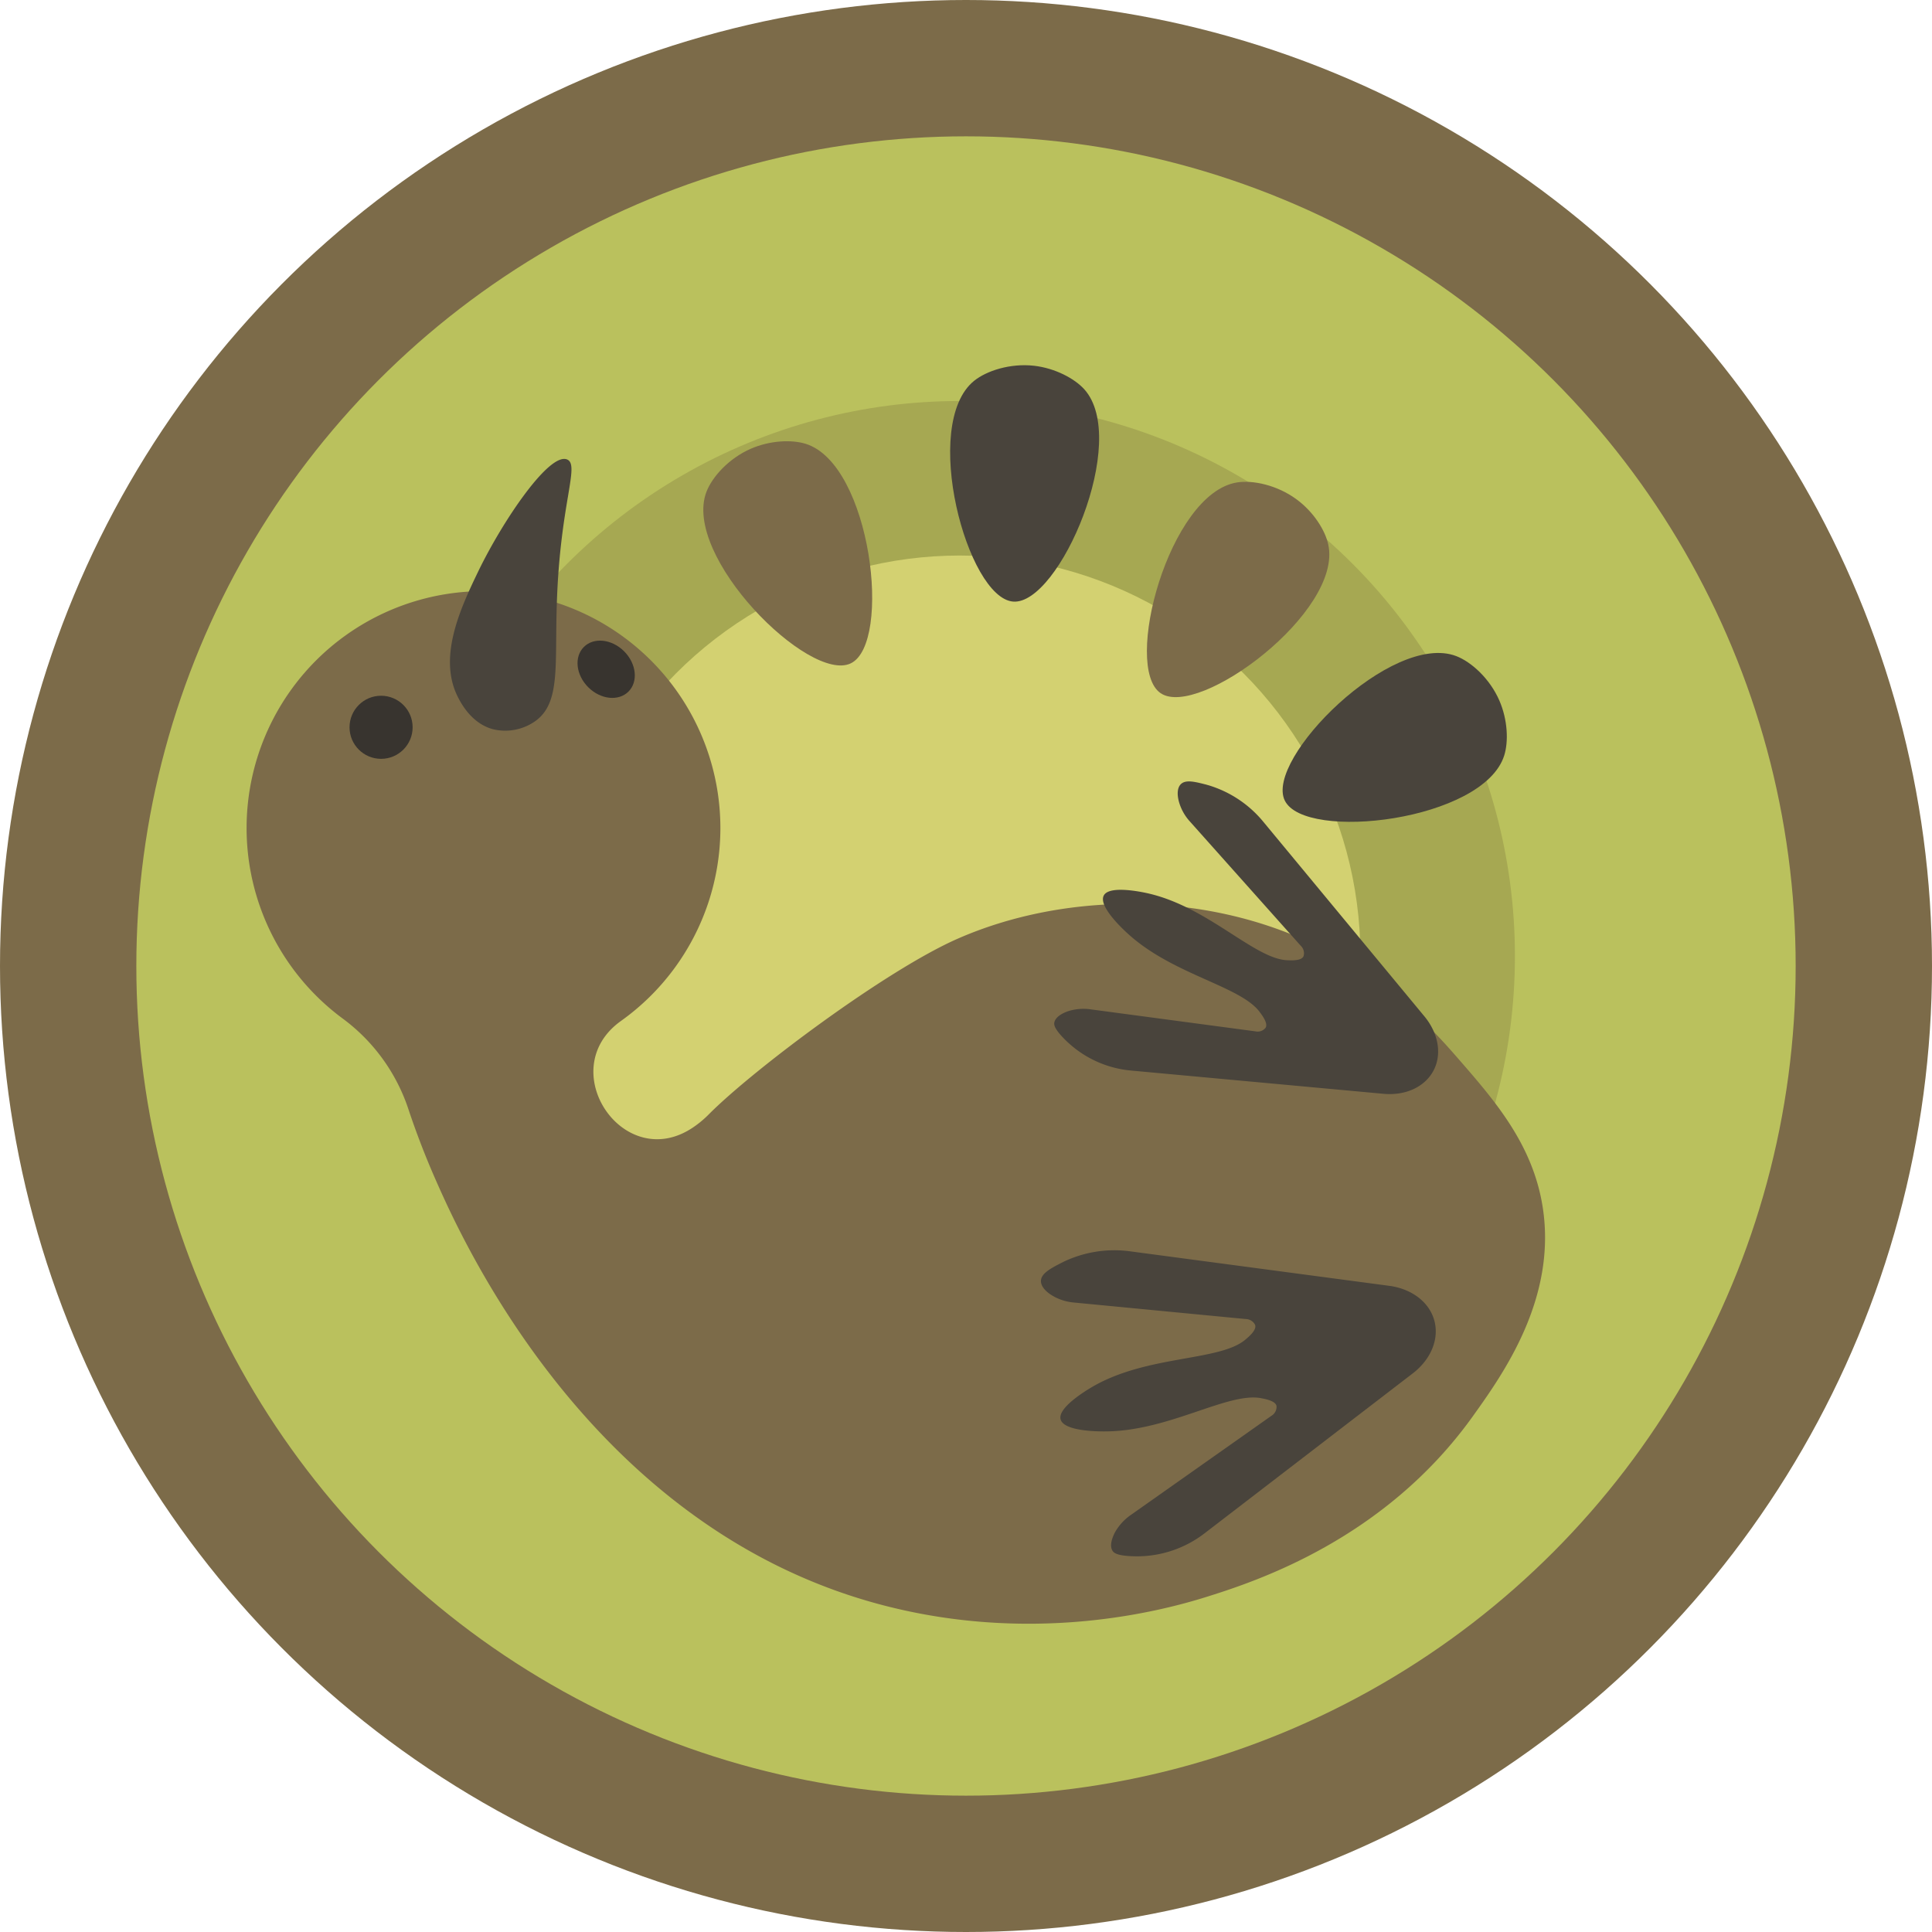 <svg id="레이어_1" data-name="레이어 1" xmlns="http://www.w3.org/2000/svg" viewBox="0 0 512 512"><defs><style>.cls-1{fill:#7c6b49;}.cls-2{fill:#bac15d;}.cls-3{fill:#a6a852;}.cls-4{fill:#d3d171;}.cls-5{fill:#49443c;}.cls-6{fill:#38342f;}</style></defs><title>대지 1</title><circle class="cls-1" cx="256" cy="256" r="256"/><circle class="cls-2" cx="256" cy="256" r="219.87"/><circle class="cls-3" cx="254.36" cy="253.38" r="147.11"/><circle class="cls-4" cx="254.36" cy="253.38" r="106.16"/><path class="cls-5" d="M287.29,103.1c12.27,13.41-6.57,57.23-18.77,56.33s-24.58-47-10.38-58.5c3.27-2.64,9.53-4.72,15.91-4C279.6,97.57,284.7,100.28,287.29,103.1Z"/><path class="cls-1" d="M352,144.3c3.92,17.75-34.3,46.27-44.42,39.4s2.22-53,20.25-55.85c4.15-.66,10.62.67,15.78,4.49C348.14,135.67,351.2,140.56,352,144.3Z"/><path class="cls-1" d="M213.56,117.63c17.33,5.47,22.92,52.84,11.91,58.16s-44.81-28.43-38.25-45.47c1.51-3.92,5.89-8.85,11.78-11.41C204.13,116.68,209.9,116.47,213.56,117.63Z"/><path class="cls-5" d="M398.63,200.22c-5.47,17.33-52.84,22.92-58.16,11.91s28.43-44.81,45.47-38.25c3.92,1.51,8.85,5.89,11.41,11.78C399.58,190.79,399.79,196.56,398.63,200.22Z"/><path class="cls-1" d="M408.82,319.84C406.18,303.13,396,291.51,386,280.05c-5.33-6.11-17.51-19.8-36.72-29.28-30.11-14.87-67.29-14.38-95.49-2-19,8.34-54.25,34.74-66,46.59a26.94,26.94,0,0,1-4.2,3.47c-18.36,12.3-37-15.4-19.05-28.25A62.78,62.78,0,1,0,91,270.06a49,49,0,0,1,17.27,24c1.92,5.75,4.3,12.06,7.24,18.73,7.09,16.07,40.54,90.72,115.8,111.88,41.66,11.71,77,2.11,88.5-1.5,13.46-4.22,47.16-15.32,70.4-47.7C398.25,364.24,412.65,344.16,408.82,319.84Z"/><circle class="cls-6" cx="100.99" cy="192.74" r="8.36"/><ellipse class="cls-6" cx="160.64" cy="177.36" rx="6.73" ry="8.36" transform="translate(-78.36 165.54) rotate(-45)"/><path class="cls-5" d="M150.32,121.78c-4.69-2.06-17,16.06-23.57,29.62-4.71,9.77-10.76,22.75-5.42,33.29.78,1.53,3.58,7.05,9.35,8.57A13.81,13.81,0,0,0,142,191c6.6-4.89,5-14.73,5.57-31.24C148.44,133.31,153.71,123.28,150.32,121.78Z"/><path class="cls-5" d="M312.94,207.81c-.92.9-1.07,2.63-.5,4.7a13,13,0,0,0,2.93,5.23l29.37,32.93a2.72,2.72,0,0,1,.74,2.65c-.44,1.37-3.33,1.19-4.36,1.15-8.59-.36-20.73-13.83-36.37-17.6-1-.25-10.69-2.51-12.24.45s5.57,9.39,6.69,10.39c11.92,10.69,29.55,13.62,34.64,20.49.61.83,2.38,3.12,1.49,4.25a2.67,2.67,0,0,1-2.61.87l-43.6-5.82A13.36,13.36,0,0,0,283,268c-2,.7-3.37,1.76-3.6,3-.11.62,0,1.83,3.55,5.21l.07.05a28.32,28.32,0,0,0,16.76,7.45l67.09,6.18c5.76.45,10.74-1.9,13-6.13s1.4-9.68-2.2-14.19l-42.81-51.71a30,30,0,0,0-14.47-9.72l-.76-.22C316.74,207.19,314.24,206.53,312.94,207.81Z"/><path class="cls-5" d="M275.86,339.36c-.07,1.34,1,2.75,2.92,3.93a13.42,13.42,0,0,0,5.91,1.9l45.46,4.37a2.82,2.82,0,0,1,2.43,1.48c.62,1.36-1.7,3.26-2.51,3.95-6.77,5.76-25.47,4.07-40,12.2-.95.53-9.89,5.61-9,8.95s10.84,3.22,12.39,3.19c16.57-.26,32-10.44,40.72-8.8,1,.2,4,.7,4.12,2.18a2.79,2.79,0,0,1-1.37,2.5l-37.21,26.24a14,14,0,0,0-4.28,4.7c-1,2-1.32,3.71-.61,4.83.36.55,1.25,1.42,6.36,1.46h.09a29.35,29.35,0,0,0,18-6.14l55.3-42.48c4.7-3.71,6.82-9,5.55-13.79s-5.74-8.33-11.65-9.23l-68.87-9.17a31.2,31.2,0,0,0-17.83,2.79l-.73.37C278.31,336.21,276,337.48,275.86,339.36Z"/></svg>